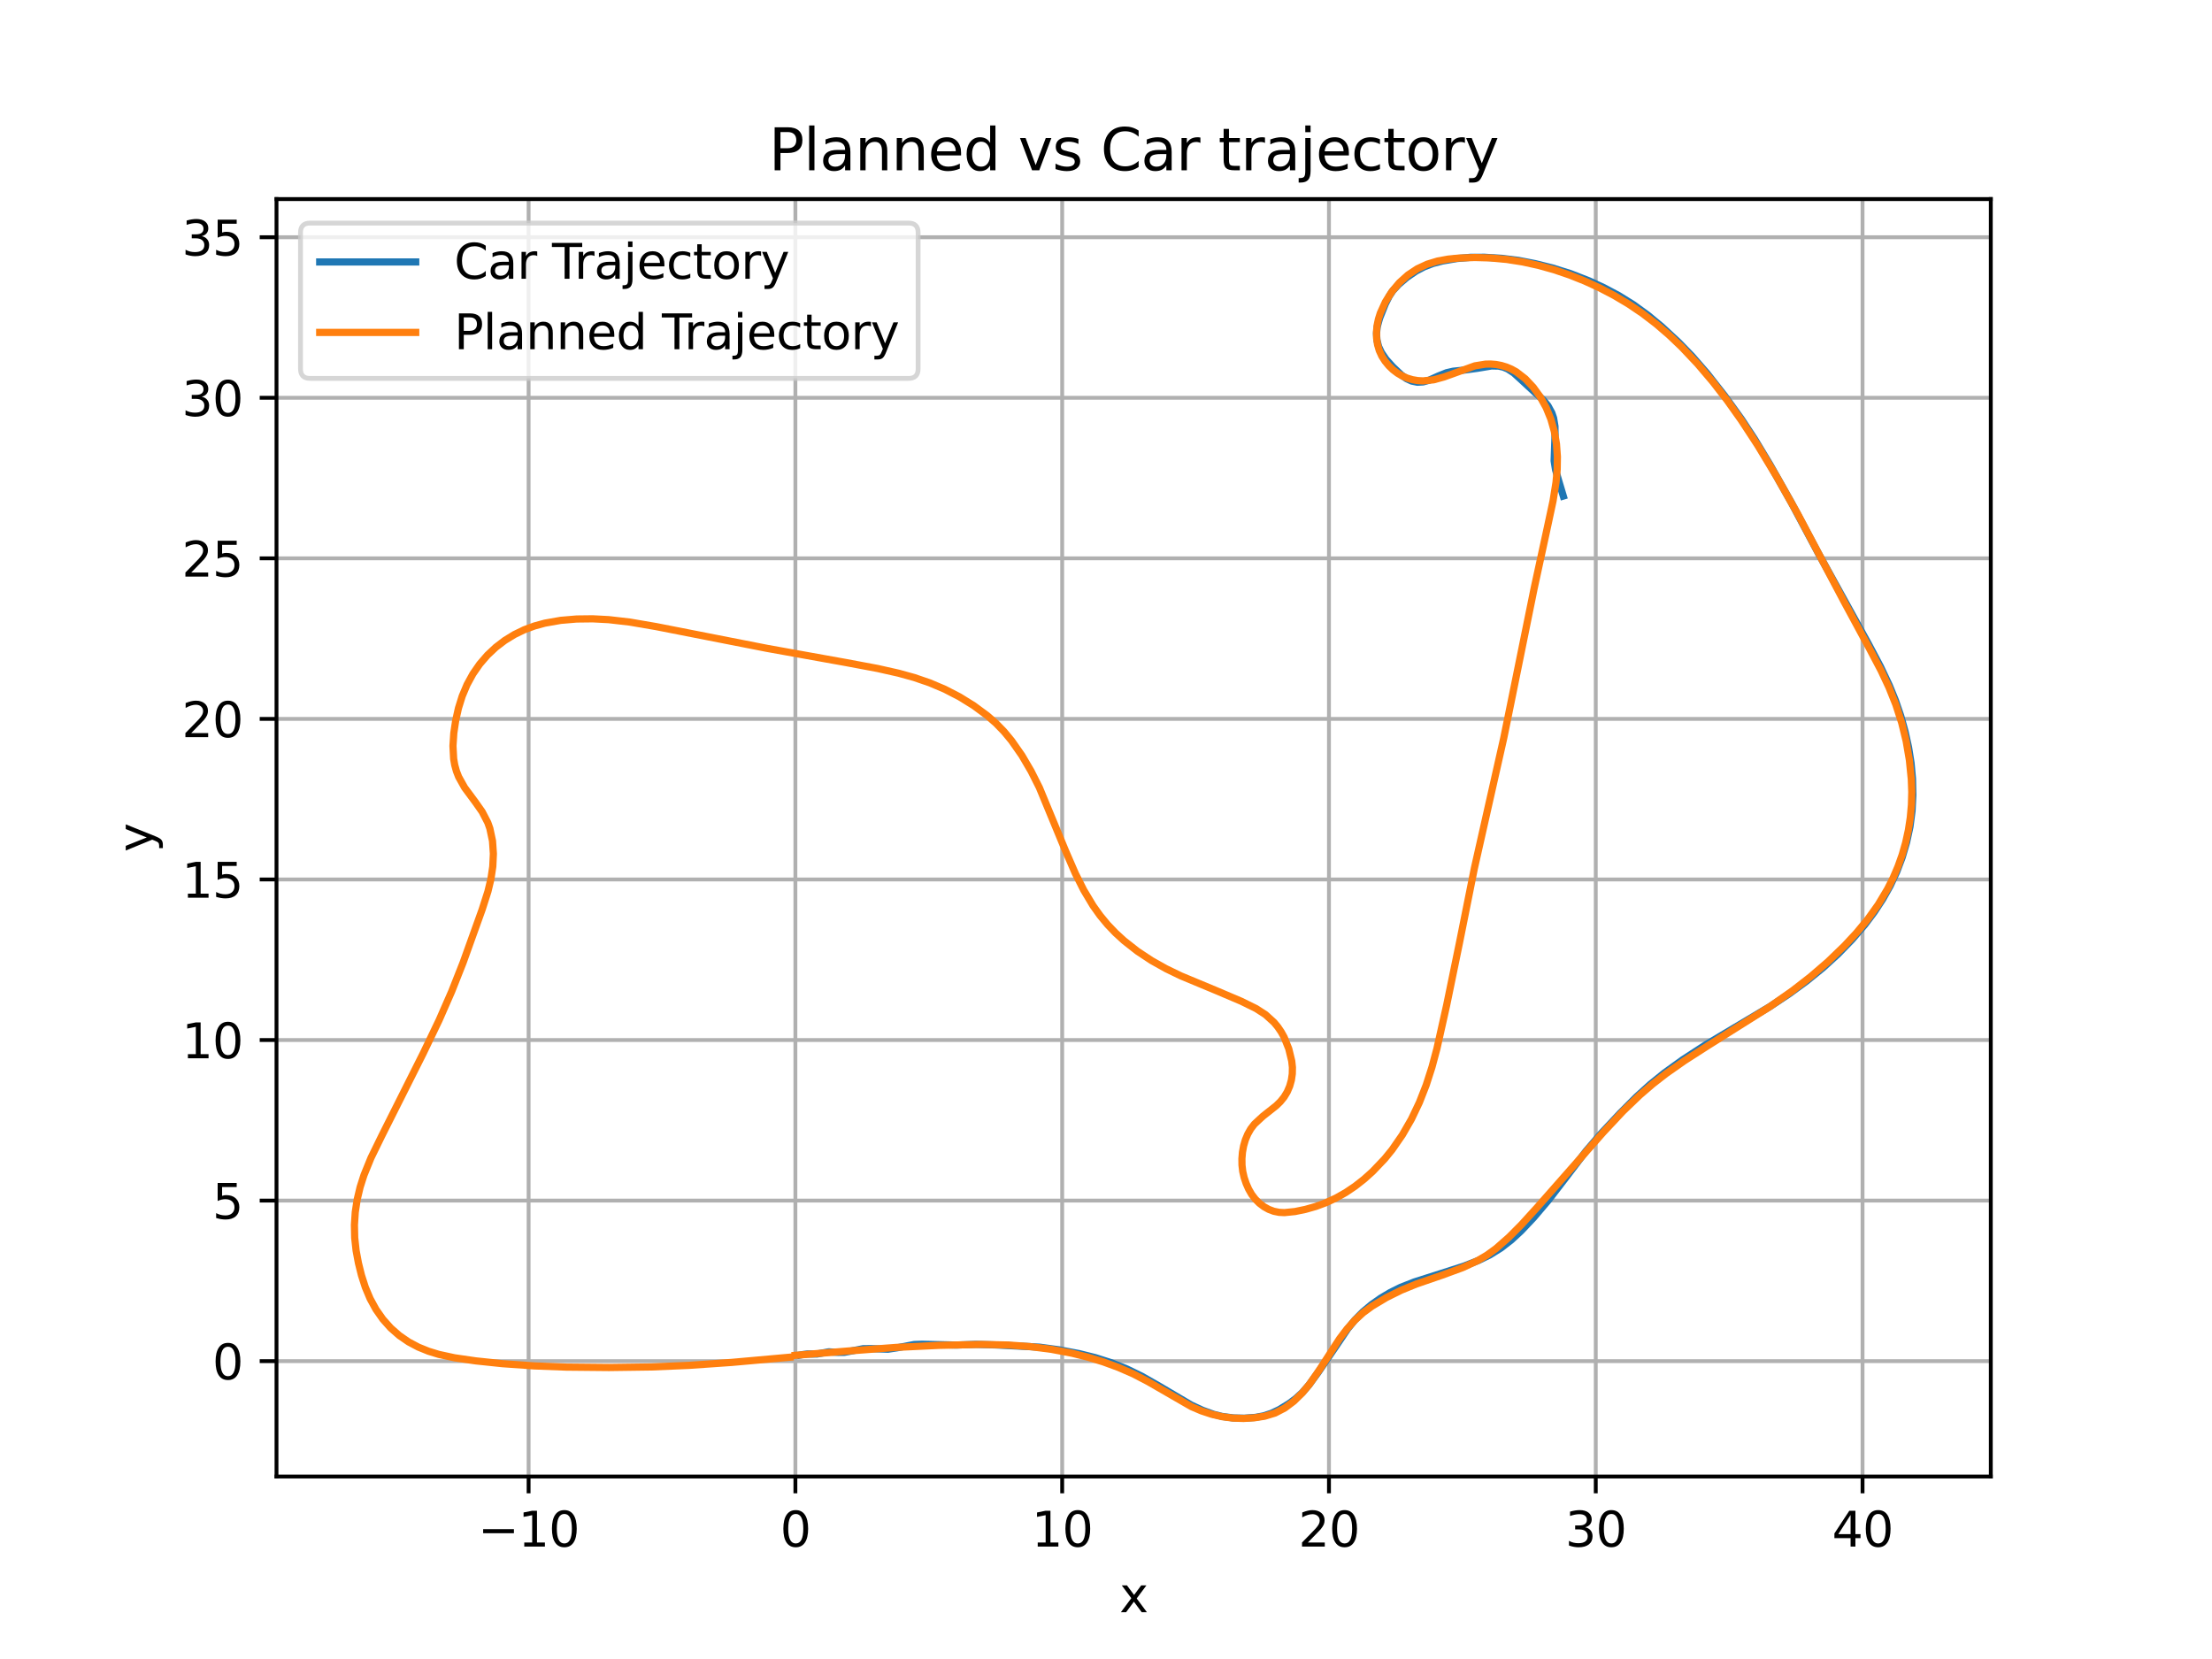 <?xml version="1.0" encoding="utf-8" standalone="no"?>
<!DOCTYPE svg PUBLIC "-//W3C//DTD SVG 1.1//EN"
  "http://www.w3.org/Graphics/SVG/1.1/DTD/svg11.dtd">
<svg xmlns:xlink="http://www.w3.org/1999/xlink" width="460.8pt" height="345.6pt" viewBox="0 0 460.8 345.6" xmlns="http://www.w3.org/2000/svg" version="1.1">
 <defs>
  <style type="text/css">*{stroke-linejoin: round; stroke-linecap: butt}</style>
 </defs>
 <g id="figure_1">
  <g id="patch_1">
   <path d="M 0 345.6 
L 460.8 345.6 
L 460.8 0 
L 0 0 
z
" style="fill: #ffffff"/>
  </g>
  <g id="axes_1">
   <g id="patch_2">
    <path d="M 57.6 307.584 
L 414.72 307.584 
L 414.72 41.472 
L 57.6 41.472 
z
" style="fill: #ffffff"/>
   </g>
   <g id="matplotlib.axis_1">
    <g id="xtick_1">
     <g id="line2d_1">
      <path d="M 110.117 307.584 
L 110.117 41.472 
" clip-path="url(#pd1e007f44a)" style="fill: none; stroke: #b0b0b0; stroke-width: 0.8; stroke-linecap: square"/>
     </g>
     <g id="line2d_2">
      <defs>
       <path id="mfce1fb9be0" d="M 0 0 
L 0 3.5 
" style="stroke: #000000; stroke-width: 0.8"/>
      </defs>
      <g>
       <use xlink:href="#mfce1fb9be0" x="110.117" y="307.584" style="stroke: #000000; stroke-width: 0.8"/>
      </g>
     </g>
     <g id="text_1">
      <!-- −10 -->
      <g transform="translate(99.565 322.182) scale(0.1 -0.1)">
       <defs>
        <path id="DejaVuSans-2212" d="M 678 2272 
L 4684 2272 
L 4684 1741 
L 678 1741 
L 678 2272 
z
" transform="scale(0.016)"/>
        <path id="DejaVuSans-31" d="M 794 531 
L 1825 531 
L 1825 4091 
L 703 3866 
L 703 4441 
L 1819 4666 
L 2450 4666 
L 2450 531 
L 3481 531 
L 3481 0 
L 794 0 
L 794 531 
z
" transform="scale(0.016)"/>
        <path id="DejaVuSans-30" d="M 2034 4250 
Q 1547 4250 1301 3770 
Q 1056 3291 1056 2328 
Q 1056 1369 1301 889 
Q 1547 409 2034 409 
Q 2525 409 2770 889 
Q 3016 1369 3016 2328 
Q 3016 3291 2770 3770 
Q 2525 4250 2034 4250 
z
M 2034 4750 
Q 2819 4750 3233 4129 
Q 3647 3509 3647 2328 
Q 3647 1150 3233 529 
Q 2819 -91 2034 -91 
Q 1250 -91 836 529 
Q 422 1150 422 2328 
Q 422 3509 836 4129 
Q 1250 4750 2034 4750 
z
" transform="scale(0.016)"/>
       </defs>
       <use xlink:href="#DejaVuSans-2212"/>
       <use xlink:href="#DejaVuSans-31" x="83.789"/>
       <use xlink:href="#DejaVuSans-30" x="147.412"/>
      </g>
     </g>
    </g>
    <g id="xtick_2">
     <g id="line2d_3">
      <path d="M 165.694 307.584 
L 165.694 41.472 
" clip-path="url(#pd1e007f44a)" style="fill: none; stroke: #b0b0b0; stroke-width: 0.8; stroke-linecap: square"/>
     </g>
     <g id="line2d_4">
      <g>
       <use xlink:href="#mfce1fb9be0" x="165.694" y="307.584" style="stroke: #000000; stroke-width: 0.8"/>
      </g>
     </g>
     <g id="text_2">
      <!-- 0 -->
      <g transform="translate(162.513 322.182) scale(0.1 -0.1)">
       <use xlink:href="#DejaVuSans-30"/>
      </g>
     </g>
    </g>
    <g id="xtick_3">
     <g id="line2d_5">
      <path d="M 221.271 307.584 
L 221.271 41.472 
" clip-path="url(#pd1e007f44a)" style="fill: none; stroke: #b0b0b0; stroke-width: 0.8; stroke-linecap: square"/>
     </g>
     <g id="line2d_6">
      <g>
       <use xlink:href="#mfce1fb9be0" x="221.271" y="307.584" style="stroke: #000000; stroke-width: 0.8"/>
      </g>
     </g>
     <g id="text_3">
      <!-- 10 -->
      <g transform="translate(214.908 322.182) scale(0.1 -0.1)">
       <use xlink:href="#DejaVuSans-31"/>
       <use xlink:href="#DejaVuSans-30" x="63.623"/>
      </g>
     </g>
    </g>
    <g id="xtick_4">
     <g id="line2d_7">
      <path d="M 276.848 307.584 
L 276.848 41.472 
" clip-path="url(#pd1e007f44a)" style="fill: none; stroke: #b0b0b0; stroke-width: 0.8; stroke-linecap: square"/>
     </g>
     <g id="line2d_8">
      <g>
       <use xlink:href="#mfce1fb9be0" x="276.848" y="307.584" style="stroke: #000000; stroke-width: 0.8"/>
      </g>
     </g>
     <g id="text_4">
      <!-- 20 -->
      <g transform="translate(270.486 322.182) scale(0.1 -0.1)">
       <defs>
        <path id="DejaVuSans-32" d="M 1228 531 
L 3431 531 
L 3431 0 
L 469 0 
L 469 531 
Q 828 903 1448 1529 
Q 2069 2156 2228 2338 
Q 2531 2678 2651 2914 
Q 2772 3150 2772 3378 
Q 2772 3750 2511 3984 
Q 2250 4219 1831 4219 
Q 1534 4219 1204 4116 
Q 875 4013 500 3803 
L 500 4441 
Q 881 4594 1212 4672 
Q 1544 4750 1819 4750 
Q 2544 4750 2975 4387 
Q 3406 4025 3406 3419 
Q 3406 3131 3298 2873 
Q 3191 2616 2906 2266 
Q 2828 2175 2409 1742 
Q 1991 1309 1228 531 
z
" transform="scale(0.016)"/>
       </defs>
       <use xlink:href="#DejaVuSans-32"/>
       <use xlink:href="#DejaVuSans-30" x="63.623"/>
      </g>
     </g>
    </g>
    <g id="xtick_5">
     <g id="line2d_9">
      <path d="M 332.425 307.584 
L 332.425 41.472 
" clip-path="url(#pd1e007f44a)" style="fill: none; stroke: #b0b0b0; stroke-width: 0.8; stroke-linecap: square"/>
     </g>
     <g id="line2d_10">
      <g>
       <use xlink:href="#mfce1fb9be0" x="332.425" y="307.584" style="stroke: #000000; stroke-width: 0.8"/>
      </g>
     </g>
     <g id="text_5">
      <!-- 30 -->
      <g transform="translate(326.063 322.182) scale(0.1 -0.1)">
       <defs>
        <path id="DejaVuSans-33" d="M 2597 2516 
Q 3050 2419 3304 2112 
Q 3559 1806 3559 1356 
Q 3559 666 3084 287 
Q 2609 -91 1734 -91 
Q 1441 -91 1130 -33 
Q 819 25 488 141 
L 488 750 
Q 750 597 1062 519 
Q 1375 441 1716 441 
Q 2309 441 2620 675 
Q 2931 909 2931 1356 
Q 2931 1769 2642 2001 
Q 2353 2234 1838 2234 
L 1294 2234 
L 1294 2753 
L 1863 2753 
Q 2328 2753 2575 2939 
Q 2822 3125 2822 3475 
Q 2822 3834 2567 4026 
Q 2313 4219 1838 4219 
Q 1578 4219 1281 4162 
Q 984 4106 628 3988 
L 628 4550 
Q 988 4650 1302 4700 
Q 1616 4750 1894 4750 
Q 2613 4750 3031 4423 
Q 3450 4097 3450 3541 
Q 3450 3153 3228 2886 
Q 3006 2619 2597 2516 
z
" transform="scale(0.016)"/>
       </defs>
       <use xlink:href="#DejaVuSans-33"/>
       <use xlink:href="#DejaVuSans-30" x="63.623"/>
      </g>
     </g>
    </g>
    <g id="xtick_6">
     <g id="line2d_11">
      <path d="M 388.002 307.584 
L 388.002 41.472 
" clip-path="url(#pd1e007f44a)" style="fill: none; stroke: #b0b0b0; stroke-width: 0.8; stroke-linecap: square"/>
     </g>
     <g id="line2d_12">
      <g>
       <use xlink:href="#mfce1fb9be0" x="388.002" y="307.584" style="stroke: #000000; stroke-width: 0.8"/>
      </g>
     </g>
     <g id="text_6">
      <!-- 40 -->
      <g transform="translate(381.64 322.182) scale(0.1 -0.1)">
       <defs>
        <path id="DejaVuSans-34" d="M 2419 4116 
L 825 1625 
L 2419 1625 
L 2419 4116 
z
M 2253 4666 
L 3047 4666 
L 3047 1625 
L 3713 1625 
L 3713 1100 
L 3047 1100 
L 3047 0 
L 2419 0 
L 2419 1100 
L 313 1100 
L 313 1709 
L 2253 4666 
z
" transform="scale(0.016)"/>
       </defs>
       <use xlink:href="#DejaVuSans-34"/>
       <use xlink:href="#DejaVuSans-30" x="63.623"/>
      </g>
     </g>
    </g>
    <g id="text_7">
     <!-- x -->
     <g transform="translate(233.201 335.861) scale(0.1 -0.1)">
      <defs>
       <path id="DejaVuSans-78" d="M 3513 3500 
L 2247 1797 
L 3578 0 
L 2900 0 
L 1881 1375 
L 863 0 
L 184 0 
L 1544 1831 
L 300 3500 
L 978 3500 
L 1906 2253 
L 2834 3500 
L 3513 3500 
z
" transform="scale(0.016)"/>
      </defs>
      <use xlink:href="#DejaVuSans-78"/>
     </g>
    </g>
   </g>
   <g id="matplotlib.axis_2">
    <g id="ytick_1">
     <g id="line2d_13">
      <path d="M 57.6 283.548 
L 414.72 283.548 
" clip-path="url(#pd1e007f44a)" style="fill: none; stroke: #b0b0b0; stroke-width: 0.8; stroke-linecap: square"/>
     </g>
     <g id="line2d_14">
      <defs>
       <path id="mcef27a4988" d="M 0 0 
L -3.5 0 
" style="stroke: #000000; stroke-width: 0.8"/>
      </defs>
      <g>
       <use xlink:href="#mcef27a4988" x="57.6" y="283.548" style="stroke: #000000; stroke-width: 0.8"/>
      </g>
     </g>
     <g id="text_8">
      <!-- 0 -->
      <g transform="translate(44.237 287.347) scale(0.1 -0.1)">
       <use xlink:href="#DejaVuSans-30"/>
      </g>
     </g>
    </g>
    <g id="ytick_2">
     <g id="line2d_15">
      <path d="M 57.6 250.101 
L 414.72 250.101 
" clip-path="url(#pd1e007f44a)" style="fill: none; stroke: #b0b0b0; stroke-width: 0.8; stroke-linecap: square"/>
     </g>
     <g id="line2d_16">
      <g>
       <use xlink:href="#mcef27a4988" x="57.6" y="250.101" style="stroke: #000000; stroke-width: 0.8"/>
      </g>
     </g>
     <g id="text_9">
      <!-- 5 -->
      <g transform="translate(44.237 253.901) scale(0.1 -0.1)">
       <defs>
        <path id="DejaVuSans-35" d="M 691 4666 
L 3169 4666 
L 3169 4134 
L 1269 4134 
L 1269 2991 
Q 1406 3038 1543 3061 
Q 1681 3084 1819 3084 
Q 2600 3084 3056 2656 
Q 3513 2228 3513 1497 
Q 3513 744 3044 326 
Q 2575 -91 1722 -91 
Q 1428 -91 1123 -41 
Q 819 9 494 109 
L 494 744 
Q 775 591 1075 516 
Q 1375 441 1709 441 
Q 2250 441 2565 725 
Q 2881 1009 2881 1497 
Q 2881 1984 2565 2268 
Q 2250 2553 1709 2553 
Q 1456 2553 1204 2497 
Q 953 2441 691 2322 
L 691 4666 
z
" transform="scale(0.016)"/>
       </defs>
       <use xlink:href="#DejaVuSans-35"/>
      </g>
     </g>
    </g>
    <g id="ytick_3">
     <g id="line2d_17">
      <path d="M 57.6 216.655 
L 414.72 216.655 
" clip-path="url(#pd1e007f44a)" style="fill: none; stroke: #b0b0b0; stroke-width: 0.8; stroke-linecap: square"/>
     </g>
     <g id="line2d_18">
      <g>
       <use xlink:href="#mcef27a4988" x="57.6" y="216.655" style="stroke: #000000; stroke-width: 0.8"/>
      </g>
     </g>
     <g id="text_10">
      <!-- 10 -->
      <g transform="translate(37.875 220.454) scale(0.1 -0.1)">
       <use xlink:href="#DejaVuSans-31"/>
       <use xlink:href="#DejaVuSans-30" x="63.623"/>
      </g>
     </g>
    </g>
    <g id="ytick_4">
     <g id="line2d_19">
      <path d="M 57.6 183.208 
L 414.72 183.208 
" clip-path="url(#pd1e007f44a)" style="fill: none; stroke: #b0b0b0; stroke-width: 0.8; stroke-linecap: square"/>
     </g>
     <g id="line2d_20">
      <g>
       <use xlink:href="#mcef27a4988" x="57.6" y="183.208" style="stroke: #000000; stroke-width: 0.8"/>
      </g>
     </g>
     <g id="text_11">
      <!-- 15 -->
      <g transform="translate(37.875 187.007) scale(0.1 -0.1)">
       <use xlink:href="#DejaVuSans-31"/>
       <use xlink:href="#DejaVuSans-35" x="63.623"/>
      </g>
     </g>
    </g>
    <g id="ytick_5">
     <g id="line2d_21">
      <path d="M 57.6 149.761 
L 414.72 149.761 
" clip-path="url(#pd1e007f44a)" style="fill: none; stroke: #b0b0b0; stroke-width: 0.8; stroke-linecap: square"/>
     </g>
     <g id="line2d_22">
      <g>
       <use xlink:href="#mcef27a4988" x="57.6" y="149.761" style="stroke: #000000; stroke-width: 0.8"/>
      </g>
     </g>
     <g id="text_12">
      <!-- 20 -->
      <g transform="translate(37.875 153.561) scale(0.1 -0.1)">
       <use xlink:href="#DejaVuSans-32"/>
       <use xlink:href="#DejaVuSans-30" x="63.623"/>
      </g>
     </g>
    </g>
    <g id="ytick_6">
     <g id="line2d_23">
      <path d="M 57.6 116.315 
L 414.72 116.315 
" clip-path="url(#pd1e007f44a)" style="fill: none; stroke: #b0b0b0; stroke-width: 0.8; stroke-linecap: square"/>
     </g>
     <g id="line2d_24">
      <g>
       <use xlink:href="#mcef27a4988" x="57.6" y="116.315" style="stroke: #000000; stroke-width: 0.8"/>
      </g>
     </g>
     <g id="text_13">
      <!-- 25 -->
      <g transform="translate(37.875 120.114) scale(0.1 -0.1)">
       <use xlink:href="#DejaVuSans-32"/>
       <use xlink:href="#DejaVuSans-35" x="63.623"/>
      </g>
     </g>
    </g>
    <g id="ytick_7">
     <g id="line2d_25">
      <path d="M 57.6 82.868 
L 414.72 82.868 
" clip-path="url(#pd1e007f44a)" style="fill: none; stroke: #b0b0b0; stroke-width: 0.8; stroke-linecap: square"/>
     </g>
     <g id="line2d_26">
      <g>
       <use xlink:href="#mcef27a4988" x="57.6" y="82.868" style="stroke: #000000; stroke-width: 0.8"/>
      </g>
     </g>
     <g id="text_14">
      <!-- 30 -->
      <g transform="translate(37.875 86.667) scale(0.1 -0.1)">
       <use xlink:href="#DejaVuSans-33"/>
       <use xlink:href="#DejaVuSans-30" x="63.623"/>
      </g>
     </g>
    </g>
    <g id="ytick_8">
     <g id="line2d_27">
      <path d="M 57.6 49.422 
L 414.72 49.422 
" clip-path="url(#pd1e007f44a)" style="fill: none; stroke: #b0b0b0; stroke-width: 0.8; stroke-linecap: square"/>
     </g>
     <g id="line2d_28">
      <g>
       <use xlink:href="#mcef27a4988" x="57.6" y="49.422" style="stroke: #000000; stroke-width: 0.8"/>
      </g>
     </g>
     <g id="text_15">
      <!-- 35 -->
      <g transform="translate(37.875 53.221) scale(0.1 -0.1)">
       <use xlink:href="#DejaVuSans-33"/>
       <use xlink:href="#DejaVuSans-35" x="63.623"/>
      </g>
     </g>
    </g>
    <g id="text_16">
     <!-- y -->
     <g transform="translate(31.795 177.487) rotate(-90) scale(0.1 -0.1)">
      <defs>
       <path id="DejaVuSans-79" d="M 2059 -325 
Q 1816 -950 1584 -1140 
Q 1353 -1331 966 -1331 
L 506 -1331 
L 506 -850 
L 844 -850 
Q 1081 -850 1212 -737 
Q 1344 -625 1503 -206 
L 1606 56 
L 191 3500 
L 800 3500 
L 1894 763 
L 2988 3500 
L 3597 3500 
L 2059 -325 
z
" transform="scale(0.016)"/>
      </defs>
      <use xlink:href="#DejaVuSans-79"/>
     </g>
    </g>
   </g>
   <g id="line2d_29">
    <path d="M 166.748 282.268 
L 167.366 282.161 
L 167.366 282.161 
L 168.213 282.058 
L 168.213 282.058 
L 170.165 282.075 
L 170.165 282.075 
L 172.655 281.607 
L 172.655 281.607 
L 174.628 281.733 
L 174.628 281.733 
L 175.888 281.72 
L 175.888 281.72 
L 177.577 281.397 
L 177.577 281.397 
L 179.802 280.958 
L 179.802 280.958 
L 181.428 280.94 
L 181.428 280.94 
L 184.978 281.064 
L 184.978 281.064 
L 186.89 280.77 
L 186.89 280.77 
L 190.463 280.081 
L 190.463 280.081 
L 192.111 280.028 
L 192.111 280.028 
L 199.288 280.198 
L 199.288 280.198 
L 203.237 280.051 
L 203.237 280.051 
L 207.43 280.176 
L 207.43 280.176 
L 216.552 280.637 
L 216.552 280.637 
L 220.624 281.188 
L 220.624 281.188 
L 224.804 281.981 
L 224.804 281.981 
L 228.177 282.821 
L 228.177 282.821 
L 231.525 283.889 
L 231.525 283.889 
L 234.767 285.19 
L 234.767 285.19 
L 237.836 286.681 
L 237.836 286.681 
L 241.357 288.683 
L 241.357 288.683 
L 248.167 292.701 
L 248.167 292.701 
L 250.514 293.789 
L 250.514 293.789 
L 252.839 294.631 
L 252.839 294.631 
L 254.583 295.068 
L 254.583 295.068 
L 256.905 295.379 
L 256.905 295.379 
L 259.214 295.428 
L 259.214 295.428 
L 261.507 295.268 
L 261.507 295.268 
L 263.208 294.954 
L 263.208 294.954 
L 264.867 294.412 
L 264.867 294.412 
L 266.467 293.653 
L 266.467 293.653 
L 268.513 292.4 
L 268.513 292.4 
L 269.981 291.306 
L 269.981 291.306 
L 271.359 290.033 
L 271.359 290.033 
L 272.625 288.575 
L 272.625 288.575 
L 274.594 285.89 
L 274.594 285.89 
L 278.187 280.606 
L 278.187 280.606 
L 280.761 276.796 
L 280.761 276.796 
L 282.247 274.967 
L 282.247 274.967 
L 283.905 273.286 
L 283.905 273.286 
L 285.71 271.778 
L 285.71 271.778 
L 287.628 270.428 
L 287.628 270.428 
L 289.638 269.234 
L 289.638 269.234 
L 291.73 268.197 
L 291.73 268.197 
L 294.636 267.049 
L 294.636 267.049 
L 299.22 265.596 
L 299.22 265.596 
L 304.826 263.8 
L 304.826 263.8 
L 308.044 262.554 
L 308.044 262.554 
L 310.405 261.395 
L 310.405 261.395 
L 312.677 259.981 
L 312.677 259.981 
L 314.833 258.306 
L 314.833 258.306 
L 316.874 256.416 
L 316.874 256.416 
L 319.473 253.667 
L 319.473 253.667 
L 322.592 249.99 
L 322.592 249.99 
L 326.178 245.327 
L 326.178 245.327 
L 330.364 239.84 
L 330.364 239.84 
L 333.546 236.128 
L 333.546 236.128 
L 337.531 231.875 
L 337.531 231.875 
L 340.946 228.458 
L 340.946 228.458 
L 343.787 225.888 
L 343.787 225.888 
L 346.738 223.502 
L 346.738 223.502 
L 350.551 220.754 
L 350.551 220.754 
L 355.244 217.706 
L 355.244 217.706 
L 361.606 213.918 
L 361.606 213.918 
L 368.769 209.649 
L 368.769 209.649 
L 372.651 207.078 
L 372.651 207.078 
L 376.342 204.38 
L 376.342 204.38 
L 379.77 201.591 
L 379.77 201.591 
L 382.931 198.7 
L 382.931 198.7 
L 385.831 195.707 
L 385.831 195.707 
L 388.486 192.607 
L 388.486 192.607 
L 390.422 190.026 
L 390.422 190.026 
L 392.181 187.343 
L 392.181 187.343 
L 393.753 184.546 
L 393.753 184.546 
L 395.118 181.626 
L 395.118 181.626 
L 396.261 178.585 
L 396.261 178.585 
L 397.185 175.444 
L 397.185 175.444 
L 397.881 172.223 
L 397.881 172.223 
L 398.315 168.936 
L 398.315 168.936 
L 398.483 165.611 
L 398.483 165.611 
L 398.411 162.276 
L 398.411 162.276 
L 398.107 158.949 
L 398.107 158.949 
L 397.58 155.649 
L 397.58 155.649 
L 396.857 152.378 
L 396.857 152.378 
L 395.956 149.139 
L 395.956 149.139 
L 394.864 145.941 
L 394.864 145.941 
L 393.579 142.786 
L 393.579 142.786 
L 391.732 138.874 
L 391.732 138.874 
L 389.227 134.146 
L 389.227 134.146 
L 378.885 115.42 
L 378.885 115.42 
L 373.168 104.692 
L 373.168 104.692 
L 368.685 96.743 
L 368.685 96.743 
L 365.558 91.55 
L 365.558 91.55 
L 362.802 87.357 
L 362.802 87.357 
L 359.311 82.505 
L 359.311 82.505 
L 355.649 77.837 
L 355.649 77.837 
L 352.434 74.143 
L 352.434 74.143 
L 349.738 71.361 
L 349.738 71.361 
L 346.223 68.1 
L 346.223 68.1 
L 343.302 65.675 
L 343.302 65.675 
L 340.295 63.484 
L 340.295 63.484 
L 337.218 61.576 
L 337.218 61.576 
L 334.111 59.925 
L 334.111 59.925 
L 331.013 58.498 
L 331.013 58.498 
L 327.184 57.004 
L 327.184 57.004 
L 323.436 55.829 
L 323.436 55.829 
L 319.805 54.92 
L 319.805 54.92 
L 316.327 54.245 
L 316.327 54.245 
L 313.01 53.834 
L 313.01 53.834 
L 309.268 53.593 
L 309.268 53.593 
L 306.344 53.602 
L 306.344 53.602 
L 303.58 53.845 
L 303.58 53.845 
L 300.475 54.373 
L 300.475 54.373 
L 298.54 54.878 
L 298.54 54.878 
L 296.719 55.569 
L 296.719 55.569 
L 295.037 56.442 
L 295.037 56.442 
L 293.121 57.748 
L 293.121 57.748 
L 291.391 59.22 
L 291.391 59.22 
L 290.164 60.544 
L 290.164 60.544 
L 289.402 61.684 
L 289.402 61.684 
L 288.578 63.333 
L 288.578 63.333 
L 287.385 66.318 
L 287.385 66.318 
L 286.895 68.095 
L 286.895 68.095 
L 286.752 69.483 
L 286.752 69.483 
L 286.846 70.873 
L 286.846 70.873 
L 287.19 72.203 
L 287.19 72.203 
L 287.758 73.416 
L 287.758 73.416 
L 288.735 74.854 
L 288.735 74.854 
L 290.155 76.431 
L 290.155 76.431 
L 291.985 78.159 
L 291.985 78.159 
L 292.991 78.879 
L 292.991 78.879 
L 294.091 79.385 
L 294.091 79.385 
L 295.266 79.623 
L 295.266 79.623 
L 296.474 79.556 
L 296.474 79.556 
L 297.673 79.216 
L 297.673 79.216 
L 299.656 78.319 
L 299.656 78.319 
L 301.342 77.645 
L 301.342 77.645 
L 302.711 77.333 
L 302.711 77.333 
L 305.151 77.078 
L 305.151 77.078 
L 307.686 76.737 
L 307.686 76.737 
L 310.703 76.237 
L 310.703 76.237 
L 312.185 76.267 
L 312.185 76.267 
L 313.147 76.476 
L 313.147 76.476 
L 314.067 76.852 
L 314.067 76.852 
L 315.341 77.684 
L 315.341 77.684 
L 316.878 79.084 
L 316.878 79.084 
L 319.545 81.557 
L 319.545 81.557 
L 321.467 83.301 
L 321.467 83.301 
L 322.478 84.544 
L 322.478 84.544 
L 323.272 86.004 
L 323.272 86.004 
L 323.64 87.085 
L 323.64 87.085 
L 323.926 88.81 
L 323.926 88.81 
L 323.947 90.583 
L 323.947 90.583 
L 323.753 96.008 
L 323.753 96.008 
L 324.047 97.84 
L 324.047 97.84 
L 324.733 100.247 
L 324.733 100.247 
L 325.662 103.335 
L 325.662 103.335 
" clip-path="url(#pd1e007f44a)" style="fill: none; stroke: #1f77b4; stroke-width: 1.5; stroke-linecap: square"/>
   </g>
   <g id="line2d_30">
    <path d="M 165.638 282.349 
L 176.723 281.435 
L 186.706 280.686 
L 195.59 280.262 
L 204.48 280.069 
L 210.036 280.192 
L 214.474 280.51 
L 218.895 281.068 
L 223.287 281.894 
L 226.552 282.704 
L 229.785 283.687 
L 232.974 284.856 
L 236.108 286.224 
L 239.167 287.819 
L 248.183 293.021 
L 250.28 293.915 
L 252.425 294.622 
L 254.614 295.126 
L 256.824 295.414 
L 259.042 295.488 
L 261.26 295.36 
L 263.457 295.02 
L 265.612 294.368 
L 267.646 293.312 
L 269.535 291.894 
L 271.253 290.206 
L 272.824 288.31 
L 274.958 285.226 
L 279.058 278.884 
L 280.557 276.91 
L 282.18 275.085 
L 283.949 273.466 
L 285.844 272.082 
L 288.822 270.301 
L 291.905 268.771 
L 295.067 267.481 
L 300.415 265.64 
L 304.669 264.082 
L 307.778 262.638 
L 309.772 261.461 
L 311.672 260.078 
L 314.362 257.714 
L 316.921 255.145 
L 320.206 251.532 
L 333.945 235.928 
L 338.104 231.486 
L 341.58 228.149 
L 344.292 225.816 
L 347.092 223.638 
L 350.934 220.946 
L 355.837 217.799 
L 368.641 209.742 
L 373.439 206.368 
L 377.174 203.468 
L 380.79 200.354 
L 384.257 197.007 
L 386.743 194.332 
L 389.095 191.488 
L 391.268 188.444 
L 393.215 185.188 
L 394.366 182.898 
L 395.384 180.519 
L 396.258 178.062 
L 396.982 175.53 
L 397.548 172.942 
L 397.95 170.316 
L 398.188 167.652 
L 398.259 164.983 
L 398.161 162.313 
L 397.76 158.335 
L 397.092 154.404 
L 396.154 150.553 
L 394.949 146.808 
L 393.502 143.19 
L 391.862 139.696 
L 389.479 135.176 
L 384.025 125.087 
L 374.475 107.036 
L 370.104 99.288 
L 366.184 92.794 
L 362.745 87.54 
L 359.855 83.473 
L 356.828 79.556 
L 353.649 75.814 
L 350.311 72.281 
L 347.696 69.791 
L 344.983 67.459 
L 342.171 65.306 
L 339.265 63.34 
L 336.275 61.564 
L 333.218 59.965 
L 330.102 58.535 
L 326.936 57.275 
L 323.727 56.188 
L 320.48 55.282 
L 317.2 54.565 
L 313.894 54.047 
L 310.57 53.737 
L 307.236 53.642 
L 303.903 53.761 
L 301.687 53.977 
L 299.488 54.376 
L 297.333 55.03 
L 295.26 55.991 
L 293.314 57.276 
L 291.527 58.882 
L 289.949 60.764 
L 288.606 62.89 
L 287.544 65.226 
L 287.149 66.476 
L 286.878 67.772 
L 286.748 69.1 
L 286.772 70.437 
L 286.961 71.756 
L 287.325 73.021 
L 287.86 74.19 
L 288.535 75.243 
L 289.311 76.185 
L 290.172 77.019 
L 291.113 77.735 
L 292.122 78.326 
L 293.153 78.773 
L 294.235 79.095 
L 295.346 79.285 
L 296.448 79.345 
L 298.665 79.118 
L 300.836 78.523 
L 307.23 76.216 
L 309.435 75.859 
L 310.539 75.835 
L 311.651 75.927 
L 312.753 76.137 
L 313.827 76.463 
L 314.867 76.903 
L 315.878 77.462 
L 317.744 78.903 
L 319.404 80.669 
L 320.866 82.691 
L 322.093 84.91 
L 323.075 87.316 
L 323.789 89.844 
L 324.238 92.464 
L 324.431 95.131 
L 324.39 97.803 
L 324.15 100.462 
L 323.517 104.403 
L 322.126 110.879 
L 319.597 122.528 
L 313.266 153.714 
L 307.15 180.823 
L 304.027 196.43 
L 301.358 209.417 
L 299.334 218.459 
L 298.311 222.279 
L 297.109 226.022 
L 295.687 229.652 
L 294.029 233.133 
L 292.131 236.431 
L 289.999 239.511 
L 288.443 241.42 
L 285.931 244.055 
L 284.153 245.651 
L 282.29 247.112 
L 280.347 248.421 
L 278.337 249.56 
L 276.264 250.525 
L 274.139 251.314 
L 271.975 251.93 
L 269.784 252.384 
L 267.569 252.609 
L 266.455 252.552 
L 265.359 252.331 
L 264.306 251.936 
L 263.288 251.368 
L 262.345 250.649 
L 261.497 249.8 
L 260.749 248.82 
L 260.116 247.717 
L 259.597 246.544 
L 259.179 245.307 
L 258.885 244.031 
L 258.732 242.724 
L 258.714 241.38 
L 258.827 240.028 
L 259.062 238.732 
L 259.428 237.463 
L 259.926 236.266 
L 260.553 235.168 
L 261.309 234.178 
L 263.067 232.545 
L 265.861 230.338 
L 266.73 229.487 
L 267.495 228.545 
L 268.157 227.453 
L 268.666 226.265 
L 269.018 225.007 
L 269.209 223.694 
L 269.233 222.352 
L 269.091 221.031 
L 268.476 218.486 
L 267.51 216.073 
L 266.891 214.958 
L 266.19 213.928 
L 265.403 212.979 
L 263.632 211.369 
L 261.671 210.102 
L 258.586 208.583 
L 253.344 206.354 
L 245.99 203.29 
L 242.895 201.792 
L 239.873 200.095 
L 236.953 198.161 
L 234.163 195.969 
L 232.394 194.352 
L 230.717 192.598 
L 229.15 190.703 
L 227.703 188.675 
L 225.755 185.42 
L 224.027 181.988 
L 221.969 177.247 
L 216.519 164.071 
L 214.791 160.637 
L 212.869 157.358 
L 210.724 154.288 
L 209.158 152.396 
L 207.468 150.657 
L 205.672 149.087 
L 202.833 146.99 
L 199.87 145.158 
L 196.806 143.576 
L 193.66 142.242 
L 190.452 141.142 
L 187.201 140.242 
L 182.83 139.259 
L 176.24 138.023 
L 159.753 135.058 
L 136.718 130.537 
L 131.216 129.592 
L 126.791 129.083 
L 123.459 128.91 
L 120.125 128.949 
L 116.8 129.232 
L 113.502 129.813 
L 111.335 130.404 
L 109.211 131.191 
L 107.15 132.19 
L 105.17 133.405 
L 103.292 134.836 
L 101.54 136.481 
L 99.939 138.337 
L 98.515 140.393 
L 97.294 142.624 
L 96.288 145.014 
L 95.506 147.515 
L 94.927 150.096 
L 94.535 152.724 
L 94.362 155.384 
L 94.503 158.056 
L 94.729 159.366 
L 95.077 160.636 
L 95.548 161.847 
L 96.786 164.065 
L 99.004 167.06 
L 100.439 169.102 
L 101.616 171.368 
L 102.05 172.597 
L 102.598 175.187 
L 102.78 177.849 
L 102.654 180.519 
L 102.259 183.152 
L 101.642 185.719 
L 100.442 189.464 
L 96.474 200.518 
L 94.085 206.558 
L 91.494 212.474 
L 88.162 219.424 
L 79.537 236.595 
L 77.282 241.208 
L 75.815 244.811 
L 75.019 247.308 
L 74.408 249.882 
L 74.007 252.517 
L 73.833 255.185 
L 73.892 257.855 
L 74.182 260.52 
L 74.668 263.12 
L 75.301 265.67 
L 76.104 268.165 
L 77.101 270.538 
L 78.331 272.786 
L 79.763 274.822 
L 81.392 276.644 
L 83.189 278.222 
L 85.12 279.548 
L 87.153 280.628 
L 89.26 281.483 
L 91.414 282.144 
L 94.695 282.855 
L 99.107 283.495 
L 104.642 284.077 
L 111.3 284.544 
L 117.965 284.793 
L 126.856 284.88 
L 135.747 284.759 
L 143.522 284.431 
L 152.399 283.817 
L 164.57 282.728 
L 164.57 282.728 
" clip-path="url(#pd1e007f44a)" style="fill: none; stroke: #ff7f0e; stroke-width: 1.5; stroke-linecap: square"/>
   </g>
   <g id="patch_3">
    <path d="M 57.6 307.584 
L 57.6 41.472 
" style="fill: none; stroke: #000000; stroke-width: 0.8; stroke-linejoin: miter; stroke-linecap: square"/>
   </g>
   <g id="patch_4">
    <path d="M 414.72 307.584 
L 414.72 41.472 
" style="fill: none; stroke: #000000; stroke-width: 0.8; stroke-linejoin: miter; stroke-linecap: square"/>
   </g>
   <g id="patch_5">
    <path d="M 57.6 307.584 
L 414.72 307.584 
" style="fill: none; stroke: #000000; stroke-width: 0.8; stroke-linejoin: miter; stroke-linecap: square"/>
   </g>
   <g id="patch_6">
    <path d="M 57.6 41.472 
L 414.72 41.472 
" style="fill: none; stroke: #000000; stroke-width: 0.8; stroke-linejoin: miter; stroke-linecap: square"/>
   </g>
   <g id="text_17">
    <!-- Planned vs Car trajectory -->
    <g transform="translate(160.167 35.472) scale(0.12 -0.12)">
     <defs>
      <path id="DejaVuSans-50" d="M 1259 4147 
L 1259 2394 
L 2053 2394 
Q 2494 2394 2734 2622 
Q 2975 2850 2975 3272 
Q 2975 3691 2734 3919 
Q 2494 4147 2053 4147 
L 1259 4147 
z
M 628 4666 
L 2053 4666 
Q 2838 4666 3239 4311 
Q 3641 3956 3641 3272 
Q 3641 2581 3239 2228 
Q 2838 1875 2053 1875 
L 1259 1875 
L 1259 0 
L 628 0 
L 628 4666 
z
" transform="scale(0.016)"/>
      <path id="DejaVuSans-6c" d="M 603 4863 
L 1178 4863 
L 1178 0 
L 603 0 
L 603 4863 
z
" transform="scale(0.016)"/>
      <path id="DejaVuSans-61" d="M 2194 1759 
Q 1497 1759 1228 1600 
Q 959 1441 959 1056 
Q 959 750 1161 570 
Q 1363 391 1709 391 
Q 2188 391 2477 730 
Q 2766 1069 2766 1631 
L 2766 1759 
L 2194 1759 
z
M 3341 1997 
L 3341 0 
L 2766 0 
L 2766 531 
Q 2569 213 2275 61 
Q 1981 -91 1556 -91 
Q 1019 -91 701 211 
Q 384 513 384 1019 
Q 384 1609 779 1909 
Q 1175 2209 1959 2209 
L 2766 2209 
L 2766 2266 
Q 2766 2663 2505 2880 
Q 2244 3097 1772 3097 
Q 1472 3097 1187 3025 
Q 903 2953 641 2809 
L 641 3341 
Q 956 3463 1253 3523 
Q 1550 3584 1831 3584 
Q 2591 3584 2966 3190 
Q 3341 2797 3341 1997 
z
" transform="scale(0.016)"/>
      <path id="DejaVuSans-6e" d="M 3513 2113 
L 3513 0 
L 2938 0 
L 2938 2094 
Q 2938 2591 2744 2837 
Q 2550 3084 2163 3084 
Q 1697 3084 1428 2787 
Q 1159 2491 1159 1978 
L 1159 0 
L 581 0 
L 581 3500 
L 1159 3500 
L 1159 2956 
Q 1366 3272 1645 3428 
Q 1925 3584 2291 3584 
Q 2894 3584 3203 3211 
Q 3513 2838 3513 2113 
z
" transform="scale(0.016)"/>
      <path id="DejaVuSans-65" d="M 3597 1894 
L 3597 1613 
L 953 1613 
Q 991 1019 1311 708 
Q 1631 397 2203 397 
Q 2534 397 2845 478 
Q 3156 559 3463 722 
L 3463 178 
Q 3153 47 2828 -22 
Q 2503 -91 2169 -91 
Q 1331 -91 842 396 
Q 353 884 353 1716 
Q 353 2575 817 3079 
Q 1281 3584 2069 3584 
Q 2775 3584 3186 3129 
Q 3597 2675 3597 1894 
z
M 3022 2063 
Q 3016 2534 2758 2815 
Q 2500 3097 2075 3097 
Q 1594 3097 1305 2825 
Q 1016 2553 972 2059 
L 3022 2063 
z
" transform="scale(0.016)"/>
      <path id="DejaVuSans-64" d="M 2906 2969 
L 2906 4863 
L 3481 4863 
L 3481 0 
L 2906 0 
L 2906 525 
Q 2725 213 2448 61 
Q 2172 -91 1784 -91 
Q 1150 -91 751 415 
Q 353 922 353 1747 
Q 353 2572 751 3078 
Q 1150 3584 1784 3584 
Q 2172 3584 2448 3432 
Q 2725 3281 2906 2969 
z
M 947 1747 
Q 947 1113 1208 752 
Q 1469 391 1925 391 
Q 2381 391 2643 752 
Q 2906 1113 2906 1747 
Q 2906 2381 2643 2742 
Q 2381 3103 1925 3103 
Q 1469 3103 1208 2742 
Q 947 2381 947 1747 
z
" transform="scale(0.016)"/>
      <path id="DejaVuSans-20" transform="scale(0.016)"/>
      <path id="DejaVuSans-76" d="M 191 3500 
L 800 3500 
L 1894 563 
L 2988 3500 
L 3597 3500 
L 2284 0 
L 1503 0 
L 191 3500 
z
" transform="scale(0.016)"/>
      <path id="DejaVuSans-73" d="M 2834 3397 
L 2834 2853 
Q 2591 2978 2328 3040 
Q 2066 3103 1784 3103 
Q 1356 3103 1142 2972 
Q 928 2841 928 2578 
Q 928 2378 1081 2264 
Q 1234 2150 1697 2047 
L 1894 2003 
Q 2506 1872 2764 1633 
Q 3022 1394 3022 966 
Q 3022 478 2636 193 
Q 2250 -91 1575 -91 
Q 1294 -91 989 -36 
Q 684 19 347 128 
L 347 722 
Q 666 556 975 473 
Q 1284 391 1588 391 
Q 1994 391 2212 530 
Q 2431 669 2431 922 
Q 2431 1156 2273 1281 
Q 2116 1406 1581 1522 
L 1381 1569 
Q 847 1681 609 1914 
Q 372 2147 372 2553 
Q 372 3047 722 3315 
Q 1072 3584 1716 3584 
Q 2034 3584 2315 3537 
Q 2597 3491 2834 3397 
z
" transform="scale(0.016)"/>
      <path id="DejaVuSans-43" d="M 4122 4306 
L 4122 3641 
Q 3803 3938 3442 4084 
Q 3081 4231 2675 4231 
Q 1875 4231 1450 3742 
Q 1025 3253 1025 2328 
Q 1025 1406 1450 917 
Q 1875 428 2675 428 
Q 3081 428 3442 575 
Q 3803 722 4122 1019 
L 4122 359 
Q 3791 134 3420 21 
Q 3050 -91 2638 -91 
Q 1578 -91 968 557 
Q 359 1206 359 2328 
Q 359 3453 968 4101 
Q 1578 4750 2638 4750 
Q 3056 4750 3426 4639 
Q 3797 4528 4122 4306 
z
" transform="scale(0.016)"/>
      <path id="DejaVuSans-72" d="M 2631 2963 
Q 2534 3019 2420 3045 
Q 2306 3072 2169 3072 
Q 1681 3072 1420 2755 
Q 1159 2438 1159 1844 
L 1159 0 
L 581 0 
L 581 3500 
L 1159 3500 
L 1159 2956 
Q 1341 3275 1631 3429 
Q 1922 3584 2338 3584 
Q 2397 3584 2469 3576 
Q 2541 3569 2628 3553 
L 2631 2963 
z
" transform="scale(0.016)"/>
      <path id="DejaVuSans-74" d="M 1172 4494 
L 1172 3500 
L 2356 3500 
L 2356 3053 
L 1172 3053 
L 1172 1153 
Q 1172 725 1289 603 
Q 1406 481 1766 481 
L 2356 481 
L 2356 0 
L 1766 0 
Q 1100 0 847 248 
Q 594 497 594 1153 
L 594 3053 
L 172 3053 
L 172 3500 
L 594 3500 
L 594 4494 
L 1172 4494 
z
" transform="scale(0.016)"/>
      <path id="DejaVuSans-6a" d="M 603 3500 
L 1178 3500 
L 1178 -63 
Q 1178 -731 923 -1031 
Q 669 -1331 103 -1331 
L -116 -1331 
L -116 -844 
L 38 -844 
Q 366 -844 484 -692 
Q 603 -541 603 -63 
L 603 3500 
z
M 603 4863 
L 1178 4863 
L 1178 4134 
L 603 4134 
L 603 4863 
z
" transform="scale(0.016)"/>
      <path id="DejaVuSans-63" d="M 3122 3366 
L 3122 2828 
Q 2878 2963 2633 3030 
Q 2388 3097 2138 3097 
Q 1578 3097 1268 2742 
Q 959 2388 959 1747 
Q 959 1106 1268 751 
Q 1578 397 2138 397 
Q 2388 397 2633 464 
Q 2878 531 3122 666 
L 3122 134 
Q 2881 22 2623 -34 
Q 2366 -91 2075 -91 
Q 1284 -91 818 406 
Q 353 903 353 1747 
Q 353 2603 823 3093 
Q 1294 3584 2113 3584 
Q 2378 3584 2631 3529 
Q 2884 3475 3122 3366 
z
" transform="scale(0.016)"/>
      <path id="DejaVuSans-6f" d="M 1959 3097 
Q 1497 3097 1228 2736 
Q 959 2375 959 1747 
Q 959 1119 1226 758 
Q 1494 397 1959 397 
Q 2419 397 2687 759 
Q 2956 1122 2956 1747 
Q 2956 2369 2687 2733 
Q 2419 3097 1959 3097 
z
M 1959 3584 
Q 2709 3584 3137 3096 
Q 3566 2609 3566 1747 
Q 3566 888 3137 398 
Q 2709 -91 1959 -91 
Q 1206 -91 779 398 
Q 353 888 353 1747 
Q 353 2609 779 3096 
Q 1206 3584 1959 3584 
z
" transform="scale(0.016)"/>
     </defs>
     <use xlink:href="#DejaVuSans-50"/>
     <use xlink:href="#DejaVuSans-6c" x="60.303"/>
     <use xlink:href="#DejaVuSans-61" x="88.086"/>
     <use xlink:href="#DejaVuSans-6e" x="149.365"/>
     <use xlink:href="#DejaVuSans-6e" x="212.744"/>
     <use xlink:href="#DejaVuSans-65" x="276.123"/>
     <use xlink:href="#DejaVuSans-64" x="337.646"/>
     <use xlink:href="#DejaVuSans-20" x="401.123"/>
     <use xlink:href="#DejaVuSans-76" x="432.91"/>
     <use xlink:href="#DejaVuSans-73" x="492.09"/>
     <use xlink:href="#DejaVuSans-20" x="544.189"/>
     <use xlink:href="#DejaVuSans-43" x="575.977"/>
     <use xlink:href="#DejaVuSans-61" x="645.801"/>
     <use xlink:href="#DejaVuSans-72" x="707.08"/>
     <use xlink:href="#DejaVuSans-20" x="748.193"/>
     <use xlink:href="#DejaVuSans-74" x="779.98"/>
     <use xlink:href="#DejaVuSans-72" x="819.189"/>
     <use xlink:href="#DejaVuSans-61" x="860.303"/>
     <use xlink:href="#DejaVuSans-6a" x="921.582"/>
     <use xlink:href="#DejaVuSans-65" x="949.365"/>
     <use xlink:href="#DejaVuSans-63" x="1010.889"/>
     <use xlink:href="#DejaVuSans-74" x="1065.869"/>
     <use xlink:href="#DejaVuSans-6f" x="1105.078"/>
     <use xlink:href="#DejaVuSans-72" x="1166.26"/>
     <use xlink:href="#DejaVuSans-79" x="1207.373"/>
    </g>
   </g>
   <g id="legend_1">
    <g id="patch_7">
     <path d="M 64.6 78.828 
L 189.261 78.828 
Q 191.261 78.828 191.261 76.828 
L 191.261 48.472 
Q 191.261 46.472 189.261 46.472 
L 64.6 46.472 
Q 62.6 46.472 62.6 48.472 
L 62.6 76.828 
Q 62.6 78.828 64.6 78.828 
z
" style="fill: #ffffff; opacity: 0.8; stroke: #cccccc; stroke-linejoin: miter"/>
    </g>
    <g id="line2d_31">
     <path d="M 66.6 54.57 
L 76.6 54.57 
L 86.6 54.57 
" style="fill: none; stroke: #1f77b4; stroke-width: 1.5; stroke-linecap: square"/>
    </g>
    <g id="text_18">
     <!-- Car Trajectory -->
     <g transform="translate(94.6 58.07) scale(0.1 -0.1)">
      <defs>
       <path id="DejaVuSans-54" d="M -19 4666 
L 3928 4666 
L 3928 4134 
L 2272 4134 
L 2272 0 
L 1638 0 
L 1638 4134 
L -19 4134 
L -19 4666 
z
" transform="scale(0.016)"/>
      </defs>
      <use xlink:href="#DejaVuSans-43"/>
      <use xlink:href="#DejaVuSans-61" x="69.824"/>
      <use xlink:href="#DejaVuSans-72" x="131.104"/>
      <use xlink:href="#DejaVuSans-20" x="172.217"/>
      <use xlink:href="#DejaVuSans-54" x="204.004"/>
      <use xlink:href="#DejaVuSans-72" x="250.338"/>
      <use xlink:href="#DejaVuSans-61" x="291.451"/>
      <use xlink:href="#DejaVuSans-6a" x="352.73"/>
      <use xlink:href="#DejaVuSans-65" x="380.514"/>
      <use xlink:href="#DejaVuSans-63" x="442.037"/>
      <use xlink:href="#DejaVuSans-74" x="497.018"/>
      <use xlink:href="#DejaVuSans-6f" x="536.227"/>
      <use xlink:href="#DejaVuSans-72" x="597.408"/>
      <use xlink:href="#DejaVuSans-79" x="638.521"/>
     </g>
    </g>
    <g id="line2d_32">
     <path d="M 66.6 69.249 
L 76.6 69.249 
L 86.6 69.249 
" style="fill: none; stroke: #ff7f0e; stroke-width: 1.5; stroke-linecap: square"/>
    </g>
    <g id="text_19">
     <!-- Planned Trajectory -->
     <g transform="translate(94.6 72.749) scale(0.1 -0.1)">
      <use xlink:href="#DejaVuSans-50"/>
      <use xlink:href="#DejaVuSans-6c" x="60.303"/>
      <use xlink:href="#DejaVuSans-61" x="88.086"/>
      <use xlink:href="#DejaVuSans-6e" x="149.365"/>
      <use xlink:href="#DejaVuSans-6e" x="212.744"/>
      <use xlink:href="#DejaVuSans-65" x="276.123"/>
      <use xlink:href="#DejaVuSans-64" x="337.646"/>
      <use xlink:href="#DejaVuSans-20" x="401.123"/>
      <use xlink:href="#DejaVuSans-54" x="432.91"/>
      <use xlink:href="#DejaVuSans-72" x="479.244"/>
      <use xlink:href="#DejaVuSans-61" x="520.357"/>
      <use xlink:href="#DejaVuSans-6a" x="581.637"/>
      <use xlink:href="#DejaVuSans-65" x="609.42"/>
      <use xlink:href="#DejaVuSans-63" x="670.943"/>
      <use xlink:href="#DejaVuSans-74" x="725.924"/>
      <use xlink:href="#DejaVuSans-6f" x="765.133"/>
      <use xlink:href="#DejaVuSans-72" x="826.314"/>
      <use xlink:href="#DejaVuSans-79" x="867.428"/>
     </g>
    </g>
   </g>
  </g>
 </g>
 <defs>
  <clipPath id="pd1e007f44a">
   <rect x="57.6" y="41.472" width="357.12" height="266.112"/>
  </clipPath>
 </defs>
</svg>

